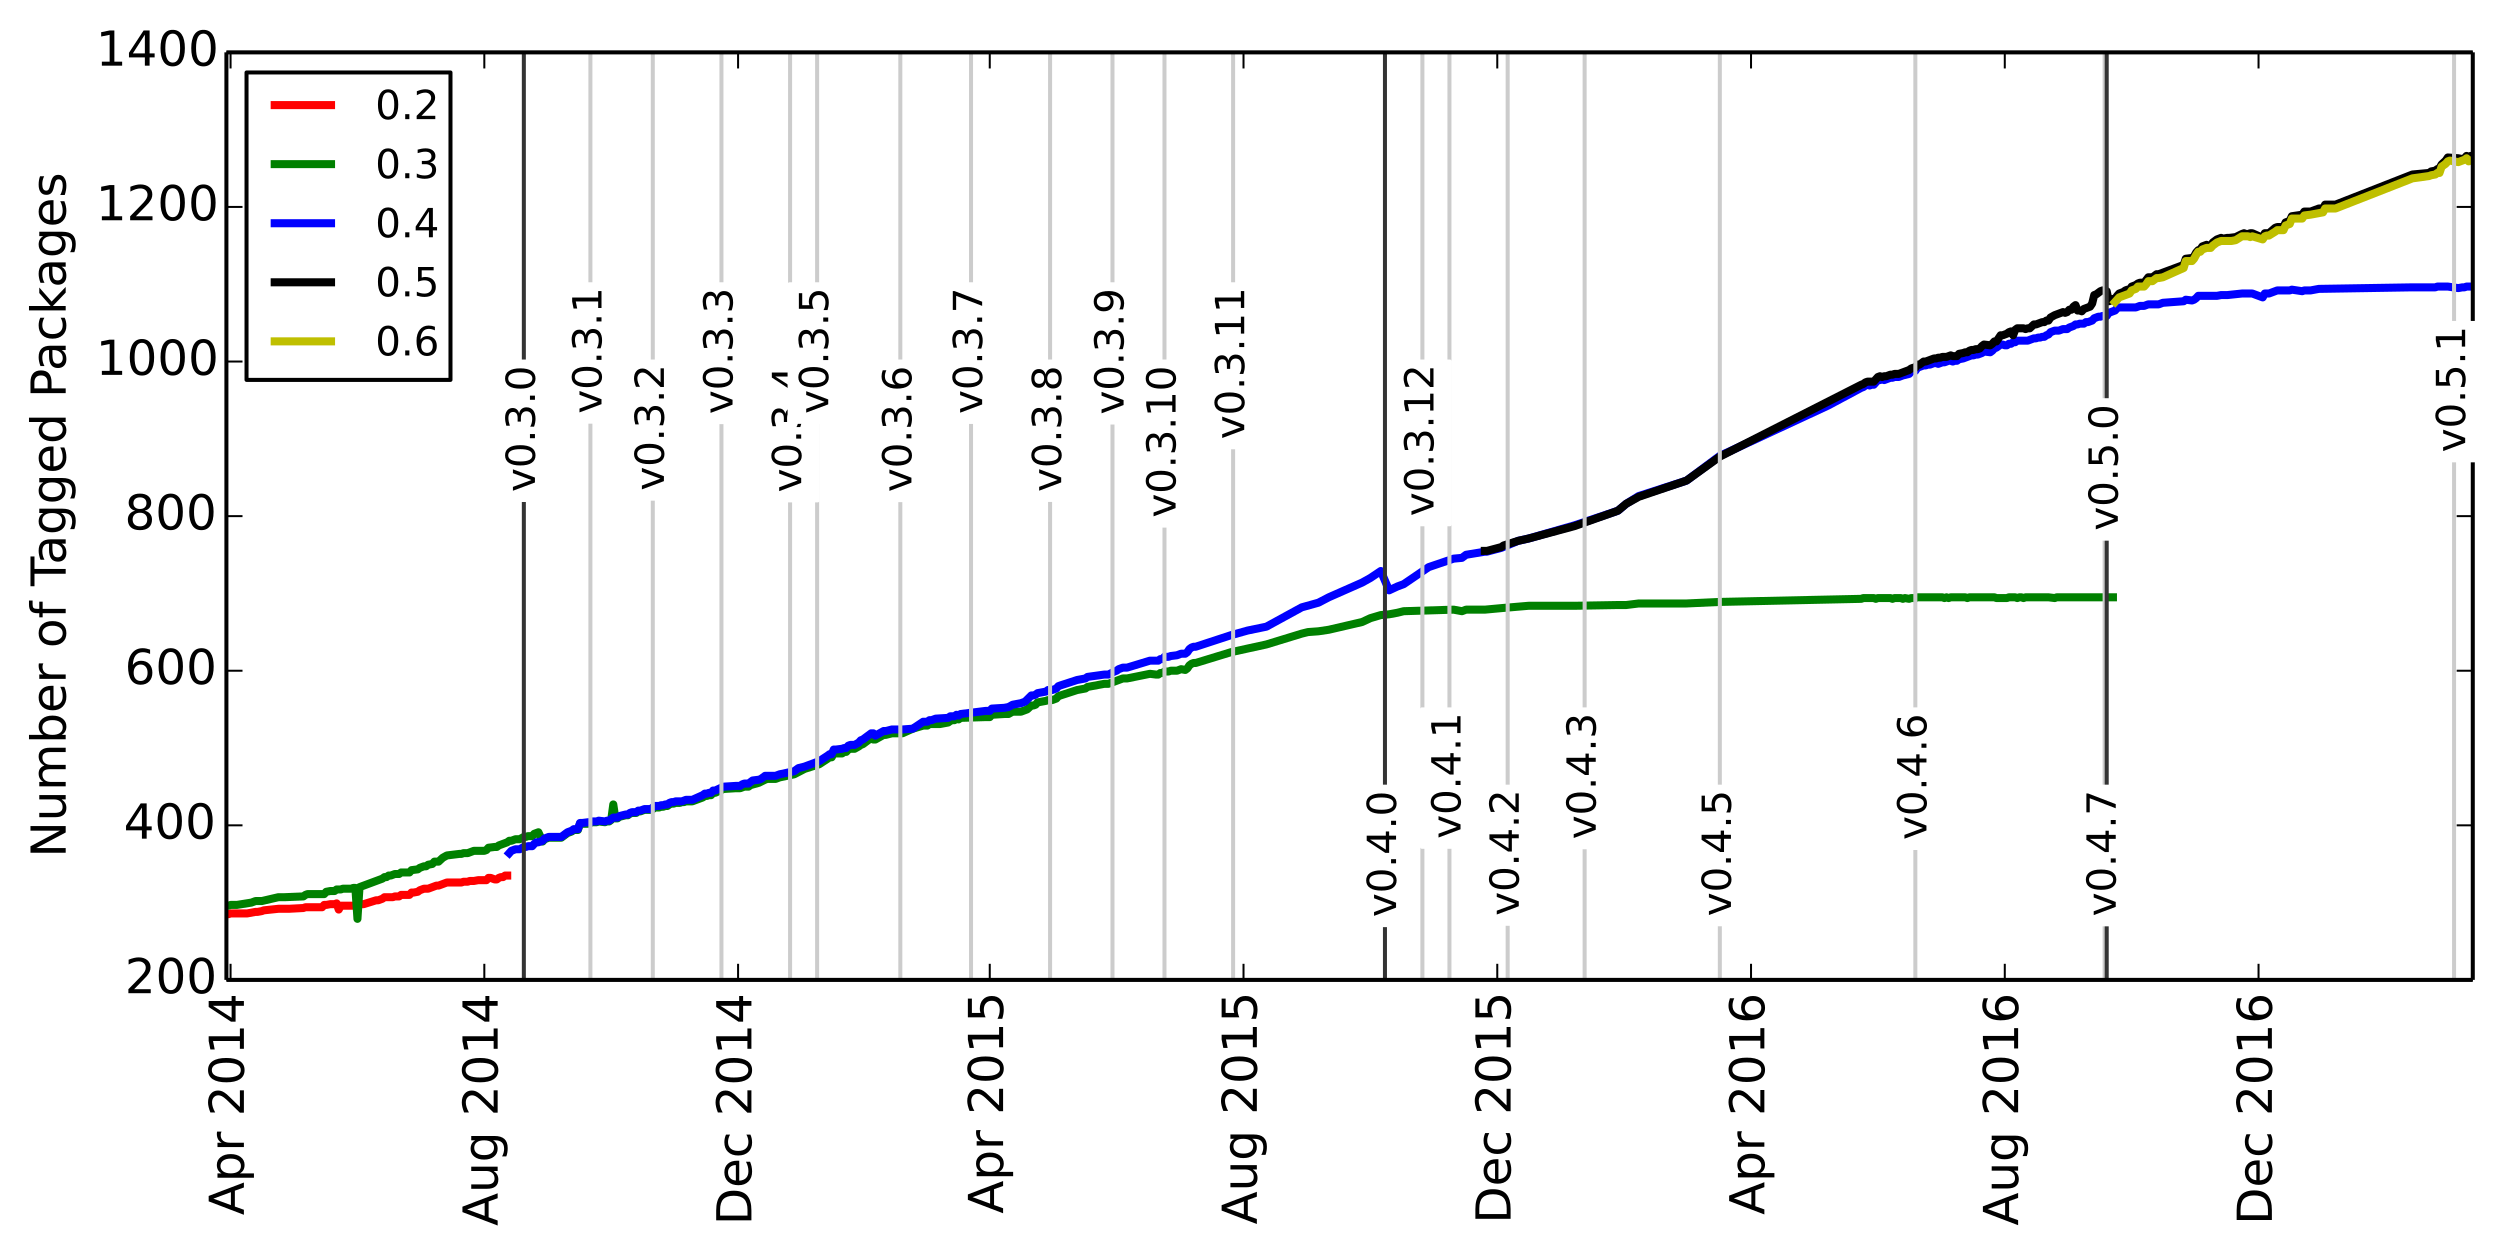 <?xml version="1.0" encoding="utf-8" standalone="no"?>
<!DOCTYPE svg PUBLIC "-//W3C//DTD SVG 1.1//EN"
  "http://www.w3.org/Graphics/SVG/1.1/DTD/svg11.dtd">
<!-- Created with matplotlib (http://matplotlib.org/) -->
<svg height="311pt" version="1.1" viewBox="0 0 621 311" width="621pt" xmlns="http://www.w3.org/2000/svg" xmlns:xlink="http://www.w3.org/1999/xlink">
 <defs>
  <style type="text/css">
*{stroke-linecap:butt;stroke-linejoin:round;}
  </style>
 </defs>
 <g id="figure_1">
  <g id="patch_1">
   <path d="
M0 311.719
L621.626 311.719
L621.626 0
L0 0
z
" style="fill:#ffffff;"/>
  </g>
  <g id="axes_1">
   <g id="patch_2">
    <path d="
M56.239 243.407
L614.239 243.407
L614.239 13.007
L56.239 13.007
z
" style="fill:#ffffff;"/>
   </g>
   <g id="line2d_1">
    <path clip-path="url(#p472e73a826)" d="
M125.989 217.487
L125.472 217.487
L124.955 217.871
L124.439 217.871
L123.922 218.063
L123.405 218.447
L122.889 218.447
L121.855 218.063
L121.339 218.063
L120.822 218.639
L120.305 218.639
L119.272 218.639
L118.755 218.639
L117.722 218.831
L117.205 218.831
L116.689 218.831
L116.172 219.023
L115.655 219.023
L115.139 219.023
L114.622 219.215
L114.105 219.215
L112.555 219.215
L112.039 219.215
L111.522 219.215
L111.005 219.215
L109.972 219.599
L108.939 219.983
L108.422 219.983
L107.905 220.175
L107.389 220.367
L106.355 220.751
L105.839 220.751
L105.322 220.751
L104.805 220.943
L104.289 221.135
L103.772 221.519
L102.739 221.711
L102.222 221.711
L101.705 222.287
L101.189 222.287
L100.672 222.287
L100.155 222.287
L99.639 222.287
L99.122 222.671
L98.089 222.671
L97.572 222.863
L97.055 222.863
L96.539 222.863
L96.022 222.863
L95.505 222.863
L94.989 223.247
L94.472 223.439
L93.955 223.631
L93.439 223.631
L90.339 224.591
L89.822 224.591
L89.305 224.783
L88.789 224.783
L88.272 224.975
L87.755 224.975
L87.239 224.975
L86.722 224.975
L86.205 224.975
L85.689 224.975
L85.172 224.975
L84.655 224.975
L84.139 225.935
L83.622 224.399
L83.105 224.591
L82.589 224.591
L82.072 224.591
L81.039 224.783
L80.522 224.783
L80.005 225.359
L79.489 225.359
L78.972 225.359
L78.455 225.359
L77.939 225.359
L77.422 225.359
L76.905 225.359
L76.389 225.359
L75.872 225.359
L75.355 225.551
L71.739 225.743
L70.705 225.743
L69.155 225.743
L65.539 226.127
L65.022 226.319
L63.989 226.511
L63.472 226.511
L62.439 226.703
L61.405 226.895
L60.889 226.895
L59.855 226.895
L59.339 226.895
L58.822 226.895
L58.305 226.895
L57.789 226.895
L57.272 226.895
L56.755 227.087
L56.239 227.087" style="fill:none;stroke:#ff0000;stroke-linecap:square;stroke-width:2;"/>
   </g>
   <g id="line2d_2">
    <path clip-path="url(#p472e73a826)" d="
M524.855 148.367
L510.905 148.367
L510.389 148.559
L508.839 148.367
L503.155 148.367
L502.639 148.559
L502.122 148.367
L501.605 148.367
L501.089 148.559
L500.572 148.367
L499.022 148.367
L498.505 148.559
L495.922 148.559
L495.405 148.367
L489.205 148.367
L488.689 148.559
L488.172 148.367
L484.555 148.367
L484.039 148.559
L483.522 148.367
L483.005 148.559
L482.489 148.367
L476.289 148.367
L475.772 148.559
L474.739 148.559
L474.222 148.751
L473.189 148.559
L472.672 148.751
L472.155 148.559
L470.605 148.559
L470.089 148.751
L469.572 148.559
L466.472 148.559
L465.955 148.751
L465.439 148.559
L462.855 148.559
L462.339 148.751
L427.205 149.519
L418.939 149.903
L407.055 149.903
L403.955 150.287
L401.889 150.287
L391.039 150.479
L379.672 150.479
L372.955 151.055
L368.822 151.439
L364.172 151.439
L363.139 151.823
L361.072 151.439
L348.672 151.823
L347.122 152.207
L345.055 152.591
L342.989 152.783
L340.405 153.551
L338.339 154.511
L330.072 156.431
L327.489 156.815
L324.905 157.007
L323.355 157.391
L314.572 160.079
L305.789 161.999
L297.005 164.687
L296.489 164.687
L295.972 164.879
L295.455 165.263
L294.939 166.031
L294.422 166.415
L293.389 166.223
L292.355 166.607
L290.805 166.607
L290.289 166.799
L289.255 166.799
L288.739 167.183
L288.222 167.183
L287.705 167.567
L287.189 167.567
L285.639 167.375
L279.955 168.527
L278.922 168.527
L275.305 169.871
L274.272 169.871
L270.139 170.639
L269.622 171.023
L267.555 171.407
L263.422 172.751
L262.905 172.943
L262.389 173.519
L261.355 173.903
L260.322 173.903
L259.805 174.095
L257.739 174.479
L257.222 175.055
L256.705 175.247
L256.189 175.247
L255.155 176.207
L253.605 176.783
L251.539 176.783
L250.505 177.359
L249.472 177.359
L246.372 177.551
L245.855 178.127
L244.822 178.127
L238.622 178.319
L238.105 178.703
L237.589 178.511
L237.072 178.895
L236.555 178.895
L236.039 179.087
L235.522 179.471
L233.455 179.855
L230.872 179.855
L230.355 180.239
L229.322 180.239
L226.739 181.007
L224.155 182.159
L221.572 182.159
L220.022 182.543
L219.505 182.543
L217.439 183.695
L216.922 183.695
L216.405 183.311
L214.339 184.847
L213.822 185.039
L213.305 185.423
L212.272 185.999
L211.239 185.999
L210.722 186.191
L210.205 186.767
L209.689 186.767
L209.172 187.151
L207.105 187.151
L206.589 188.111
L206.072 188.111
L205.555 188.495
L203.489 189.839
L199.872 190.991
L197.289 192.335
L193.672 193.103
L192.639 193.487
L190.572 193.487
L190.055 193.679
L188.505 194.447
L186.439 195.023
L185.922 195.407
L184.889 195.407
L183.855 195.791
L182.822 195.791
L179.722 195.983
L177.655 196.943
L177.139 196.943
L176.622 197.519
L176.105 197.519
L175.589 197.711
L175.072 197.711
L174.555 198.095
L171.972 199.055
L170.422 199.055
L169.905 199.247
L169.389 199.247
L168.872 199.439
L167.839 199.439
L167.322 199.631
L166.805 199.631
L166.289 199.823
L165.772 200.207
L165.255 200.207
L164.739 200.399
L164.222 200.399
L163.705 200.591
L162.672 200.591
L162.155 200.975
L161.639 201.167
L160.089 201.167
L159.055 201.551
L158.539 201.551
L158.022 201.935
L156.989 201.935
L156.472 202.127
L155.955 202.511
L155.439 202.511
L153.889 202.895
L153.372 203.279
L152.855 203.279
L152.339 199.823
L151.822 203.663
L151.305 204.047
L150.789 204.047
L150.272 204.239
L148.722 204.047
L148.205 204.239
L147.172 204.239
L146.139 204.623
L144.072 204.623
L143.555 206.159
L142.522 206.159
L142.005 206.543
L140.972 206.927
L139.422 208.079
L136.322 208.079
L135.289 208.463
L134.772 209.039
L133.739 206.735
L132.705 207.119
L132.189 207.695
L131.155 207.695
L130.639 207.887
L130.122 207.887
L129.089 208.463
L128.055 208.463
L127.022 208.847
L126.505 208.847
L125.989 209.231
L123.922 209.999
L123.405 210.383
L122.889 210.383
L121.339 210.575
L120.822 211.151
L120.305 211.343
L117.722 211.343
L116.172 211.919
L115.139 211.919
L114.622 212.111
L114.105 212.111
L111.005 212.495
L109.972 213.071
L108.939 214.031
L107.905 214.031
L107.389 214.607
L106.355 214.799
L105.839 215.183
L105.322 215.183
L104.289 215.567
L103.772 215.951
L102.222 216.143
L101.705 216.719
L99.639 216.719
L99.122 217.103
L98.089 217.103
L97.055 217.487
L96.539 217.487
L96.022 217.871
L95.505 217.871
L94.989 218.255
L89.305 220.367
L88.789 228.239
L88.272 220.559
L87.755 220.559
L87.239 220.751
L85.172 220.751
L84.655 220.943
L83.622 220.943
L83.105 221.327
L82.072 221.327
L81.039 221.519
L80.522 222.095
L76.389 222.095
L75.872 222.287
L75.355 222.671
L70.705 222.863
L69.155 222.863
L65.022 223.823
L63.472 223.823
L62.439 224.207
L58.822 224.783
L57.272 224.783
L56.755 224.975
L56.239 224.975
L56.239 224.975" style="fill:none;stroke:#008000;stroke-linecap:square;stroke-width:2;"/>
   </g>
   <g id="line2d_3">
    <path clip-path="url(#p472e73a826)" d="
M614.239 71.183
L612.689 71.183
L612.172 71.375
L611.655 71.375
L610.622 71.567
L608.039 71.183
L605.455 71.183
L604.939 71.375
L599.255 71.375
L576.005 71.759
L573.939 72.143
L572.389 72.143
L571.872 72.335
L569.289 71.951
L568.772 72.143
L565.672 72.143
L563.605 72.911
L562.572 72.911
L562.055 73.871
L559.472 72.911
L556.889 72.911
L553.272 73.295
L551.722 73.295
L550.689 73.487
L546.039 73.487
L545.522 74.063
L545.005 74.447
L544.489 74.639
L542.939 74.447
L542.422 74.831
L537.255 75.215
L536.222 75.599
L533.639 75.599
L532.605 75.983
L531.572 75.983
L530.539 76.367
L526.405 76.367
L525.889 76.559
L525.372 77.135
L523.822 77.711
L523.305 78.479
L522.272 78.479
L521.755 78.671
L521.239 78.671
L520.205 79.055
L519.689 79.631
L518.655 80.015
L518.139 80.015
L517.622 80.399
L516.589 80.399
L516.072 80.591
L515.555 80.591
L515.039 80.975
L514.005 81.359
L513.489 81.743
L512.455 81.743
L511.422 82.127
L510.389 82.127
L509.355 82.511
L508.839 83.087
L508.322 83.279
L507.805 83.663
L507.289 83.663
L506.772 83.855
L506.255 83.855
L505.739 84.047
L505.222 84.047
L503.672 84.623
L501.089 84.623
L500.572 85.007
L500.055 85.007
L499.539 85.391
L499.022 85.391
L498.505 85.775
L497.989 85.775
L497.472 85.583
L496.955 85.583
L495.922 86.351
L495.405 86.543
L494.889 87.119
L494.372 87.503
L492.822 87.311
L492.305 87.695
L491.272 88.079
L490.755 88.079
L490.239 88.271
L489.722 88.271
L487.655 89.039
L486.622 89.231
L486.105 89.615
L485.589 89.615
L485.072 89.807
L484.555 89.615
L484.039 89.615
L483.005 89.999
L482.489 89.999
L481.455 90.383
L480.939 90.191
L480.422 90.191
L479.389 90.575
L478.872 90.575
L478.355 90.767
L477.839 90.767
L476.289 91.343
L475.772 92.111
L475.255 92.111
L474.739 92.303
L474.222 92.879
L472.672 93.263
L471.639 93.647
L470.605 93.647
L470.089 93.839
L469.572 93.839
L468.022 94.415
L467.505 94.223
L466.989 94.415
L466.472 94.415
L465.439 95.567
L464.922 95.567
L464.405 95.759
L463.889 95.567
L463.372 95.759
L462.855 96.143
L462.339 96.335
L454.072 100.751
L427.205 113.231
L418.939 119.375
L407.055 123.215
L403.955 125.135
L401.889 126.863
L391.039 130.511
L379.672 133.775
L377.089 134.351
L372.955 136.079
L369.339 137.039
L368.822 137.039
L364.172 137.807
L363.139 138.575
L361.072 138.767
L354.872 140.879
L348.672 145.103
L347.122 145.679
L345.055 146.639
L342.989 141.839
L340.405 143.567
L338.339 144.719
L330.072 148.367
L327.489 149.711
L323.355 150.863
L314.572 155.663
L309.922 156.623
L305.789 157.775
L297.005 160.655
L296.489 160.655
L295.972 160.847
L295.455 161.231
L294.939 161.999
L294.422 162.383
L293.389 162.383
L292.355 162.767
L290.805 162.959
L290.289 163.151
L289.255 163.151
L288.739 163.727
L288.222 163.727
L287.705 164.111
L285.639 164.111
L279.955 165.839
L278.922 165.839
L277.889 166.223
L277.372 166.607
L276.855 166.799
L275.305 167.567
L274.272 167.567
L270.139 168.143
L269.622 168.527
L267.555 168.911
L263.422 170.255
L262.905 170.447
L262.389 171.023
L261.355 171.407
L260.322 171.407
L259.805 171.791
L257.739 172.175
L257.222 172.559
L256.705 172.751
L256.189 172.751
L254.639 174.287
L253.605 174.671
L251.539 175.055
L250.505 175.631
L249.472 175.823
L246.372 176.015
L245.855 176.591
L244.822 176.591
L238.622 177.359
L238.105 177.743
L237.589 177.551
L237.072 177.935
L236.039 177.935
L235.522 178.319
L232.422 178.511
L231.389 178.895
L230.872 178.895
L230.355 179.279
L229.322 179.279
L226.739 181.007
L224.155 181.199
L221.572 181.199
L220.022 181.583
L219.505 181.583
L217.439 182.735
L216.922 182.159
L216.405 182.159
L214.339 183.695
L213.822 183.887
L213.305 184.463
L212.272 185.039
L211.239 185.039
L210.722 185.231
L210.205 185.807
L209.689 185.807
L209.172 185.999
L207.622 186.191
L207.105 186.191
L206.589 187.343
L206.072 187.343
L205.555 187.727
L203.489 189.071
L199.872 190.415
L198.322 190.799
L197.289 191.567
L193.672 192.335
L192.639 192.719
L190.055 192.719
L189.022 193.487
L188.505 193.679
L186.955 193.871
L185.922 194.639
L184.889 194.639
L184.372 194.831
L183.855 195.215
L182.822 195.215
L179.722 195.407
L177.655 196.367
L177.139 196.367
L176.622 196.943
L176.105 196.943
L175.589 197.135
L175.072 197.135
L174.555 197.519
L171.972 198.671
L170.422 198.671
L169.389 199.055
L167.839 199.055
L167.322 199.247
L166.805 199.247
L166.289 199.439
L165.772 199.823
L165.255 199.823
L164.739 200.015
L164.222 200.015
L163.705 200.207
L162.672 200.207
L161.639 200.975
L160.089 200.975
L159.055 201.359
L158.539 201.359
L158.022 201.743
L156.989 201.743
L156.472 201.935
L155.955 202.319
L155.439 202.319
L153.889 202.703
L153.372 203.087
L152.339 203.087
L151.305 203.855
L150.789 203.855
L150.272 204.047
L148.722 203.855
L148.205 204.047
L147.172 204.047
L146.655 204.239
L146.139 204.239
L144.589 204.431
L144.072 204.431
L143.555 205.967
L142.522 205.967
L142.005 206.351
L140.972 206.735
L139.422 207.887
L136.322 207.887
L135.289 208.271
L134.772 208.847
L133.739 209.231
L133.222 209.231
L132.705 209.615
L132.189 210.191
L131.155 210.191
L130.639 210.383
L130.122 210.383
L129.089 210.959
L128.055 210.959
L127.022 211.343
L126.505 211.919
L126.505 211.919" style="fill:none;stroke:#0000ff;stroke-linecap:square;stroke-width:2;"/>
   </g>
   <g id="line2d_4">
    <path clip-path="url(#p472e73a826)" d="
M614.239 38.927
L613.722 38.735
L613.205 38.927
L612.689 38.735
L612.172 39.311
L611.655 39.503
L610.622 39.311
L608.039 39.119
L607.522 39.887
L606.489 40.847
L605.972 41.807
L605.455 41.999
L604.939 42.383
L603.905 42.575
L603.389 42.959
L599.255 43.343
L580.139 50.831
L577.555 50.831
L577.039 51.791
L576.005 51.791
L573.939 52.559
L572.389 52.559
L571.872 53.327
L569.289 53.711
L568.772 54.863
L567.739 55.247
L567.222 56.399
L565.672 56.399
L565.155 56.591
L563.605 57.935
L562.572 57.935
L562.055 59.087
L559.472 57.935
L558.955 57.935
L558.439 58.127
L557.922 58.127
L557.405 57.935
L556.889 58.127
L555.339 58.895
L553.789 59.087
L553.272 59.087
L552.239 59.279
L551.722 59.087
L550.689 59.471
L549.655 60.239
L549.139 61.199
L548.105 60.815
L547.072 61.199
L546.555 61.967
L546.039 62.159
L545.522 62.735
L545.005 63.695
L544.489 64.079
L542.939 64.271
L542.422 65.807
L536.222 68.111
L535.705 68.111
L534.672 68.879
L533.639 68.879
L532.605 70.223
L531.572 70.223
L531.055 70.415
L530.539 70.799
L529.505 71.183
L528.989 71.951
L528.472 71.951
L527.955 72.143
L527.439 72.527
L526.405 72.911
L525.889 73.487
L525.372 74.255
L524.855 74.255
L524.339 74.639
L523.822 74.831
L523.305 72.335
L522.272 72.143
L521.755 72.335
L520.722 73.103
L520.205 73.295
L519.689 75.407
L519.172 76.175
L517.622 76.751
L517.105 77.327
L516.589 77.135
L516.072 77.135
L515.555 75.791
L515.039 76.175
L514.522 76.943
L514.005 76.943
L513.489 77.519
L512.972 77.711
L512.455 77.519
L510.389 78.287
L509.355 78.863
L508.839 79.631
L508.322 79.631
L507.805 80.015
L507.289 80.015
L505.739 80.591
L505.222 80.591
L504.189 81.551
L503.672 81.551
L503.155 81.743
L502.639 81.551
L501.089 81.551
L500.572 81.935
L500.055 83.279
L499.539 82.319
L499.022 82.511
L498.505 82.895
L497.472 83.279
L496.955 83.279
L495.922 84.815
L495.405 84.815
L494.889 85.391
L494.372 85.775
L492.822 85.583
L492.305 85.967
L491.789 86.543
L491.272 86.735
L490.755 86.735
L490.239 86.927
L489.722 86.927
L489.205 87.119
L488.689 87.503
L488.172 87.503
L487.655 87.695
L486.622 87.887
L486.105 88.463
L485.072 88.463
L484.555 88.271
L483.522 88.655
L482.489 88.655
L481.972 88.847
L481.455 88.847
L480.939 89.039
L480.422 89.039
L478.355 89.807
L477.839 89.807
L476.805 90.575
L476.289 90.575
L475.772 91.343
L475.255 91.343
L474.739 91.535
L474.222 91.919
L471.639 92.879
L470.605 92.879
L470.089 93.071
L469.572 93.071
L468.539 93.455
L468.022 93.455
L467.505 93.647
L466.989 93.455
L466.472 93.647
L465.439 94.799
L463.889 94.799
L463.372 94.991
L462.855 95.375
L462.339 95.567
L427.205 113.423
L418.939 119.375
L407.055 123.407
L403.955 125.135
L401.889 126.863
L391.039 130.703
L379.672 133.775
L377.089 134.351
L373.472 135.503
L372.955 135.887
L369.339 136.847
L368.822 136.847
L368.822 136.847" style="fill:none;stroke:#000000;stroke-linecap:square;stroke-width:2;"/>
   </g>
   <g id="line2d_5">
    <path clip-path="url(#p472e73a826)" d="
M614.239 39.695
L613.722 39.887
L613.205 40.079
L612.689 39.311
L612.172 39.695
L611.655 39.887
L610.622 40.271
L608.555 39.887
L608.039 40.079
L607.522 40.655
L606.489 41.423
L605.972 42.959
L605.455 42.959
L604.939 43.343
L603.905 43.535
L603.389 43.727
L599.255 44.303
L580.139 51.791
L579.622 51.791
L579.105 51.791
L578.589 51.791
L578.072 51.791
L577.555 51.791
L577.039 52.751
L576.005 52.943
L573.939 53.327
L572.389 53.519
L571.872 54.287
L569.289 54.287
L568.772 55.631
L568.255 55.823
L567.739 56.015
L567.222 57.167
L566.705 57.167
L565.672 57.167
L565.155 57.551
L563.605 58.511
L563.089 58.511
L562.572 58.703
L562.055 59.471
L559.472 58.703
L558.955 58.895
L558.439 58.703
L557.922 58.703
L557.405 58.703
L556.889 58.703
L555.339 59.663
L554.305 59.855
L553.789 59.855
L553.272 59.855
L552.239 59.855
L551.722 59.855
L550.689 60.239
L549.655 61.007
L549.139 61.583
L548.105 61.583
L547.072 61.967
L546.555 62.543
L546.039 62.543
L545.522 63.311
L545.005 64.271
L544.489 64.847
L543.455 64.847
L542.939 64.847
L542.422 66.575
L537.255 68.879
L536.222 69.071
L535.705 69.071
L535.189 69.455
L534.672 69.839
L534.155 69.839
L533.639 69.839
L533.122 70.607
L532.605 71.183
L531.572 71.183
L531.055 71.183
L530.539 71.759
L530.022 71.951
L529.505 72.143
L528.989 72.911
L528.472 73.103
L527.955 73.295
L527.439 73.487
L526.922 73.679
L526.405 73.871
L525.889 74.447
L525.372 75.023" style="fill:none;stroke:#bfbf00;stroke-linecap:square;stroke-width:2;"/>
   </g>
   <g id="line2d_6">
    <path clip-path="url(#p472e73a826)" d="
M130.122 243.407
L130.122 13.007" style="fill:none;stroke:#333333;stroke-linecap:square;"/>
   </g>
   <g id="line2d_7">
    <path clip-path="url(#p472e73a826)" d="
M146.655 243.407
L146.655 13.007" style="fill:none;stroke:#cccccc;stroke-linecap:square;"/>
   </g>
   <g id="line2d_8">
    <path clip-path="url(#p472e73a826)" d="
M162.155 243.407
L162.155 13.007" style="fill:none;stroke:#cccccc;stroke-linecap:square;"/>
   </g>
   <g id="line2d_9">
    <path clip-path="url(#p472e73a826)" d="
M179.205 243.407
L179.205 13.007" style="fill:none;stroke:#cccccc;stroke-linecap:square;"/>
   </g>
   <g id="line2d_10">
    <path clip-path="url(#p472e73a826)" d="
M196.255 243.407
L196.255 13.007" style="fill:none;stroke:#cccccc;stroke-linecap:square;"/>
   </g>
   <g id="line2d_11">
    <path clip-path="url(#p472e73a826)" d="
M202.972 243.407
L202.972 13.007" style="fill:none;stroke:#cccccc;stroke-linecap:square;"/>
   </g>
   <g id="line2d_12">
    <path clip-path="url(#p472e73a826)" d="
M223.639 243.407
L223.639 13.007" style="fill:none;stroke:#cccccc;stroke-linecap:square;"/>
   </g>
   <g id="line2d_13">
    <path clip-path="url(#p472e73a826)" d="
M241.205 243.407
L241.205 13.007" style="fill:none;stroke:#cccccc;stroke-linecap:square;"/>
   </g>
   <g id="line2d_14">
    <path clip-path="url(#p472e73a826)" d="
M260.839 243.407
L260.839 13.007" style="fill:none;stroke:#cccccc;stroke-linecap:square;"/>
   </g>
   <g id="line2d_15">
    <path clip-path="url(#p472e73a826)" d="
M276.339 243.407
L276.339 13.007" style="fill:none;stroke:#cccccc;stroke-linecap:square;"/>
   </g>
   <g id="line2d_16">
    <path clip-path="url(#p472e73a826)" d="
M289.255 243.407
L289.255 13.007" style="fill:none;stroke:#cccccc;stroke-linecap:square;"/>
   </g>
   <g id="line2d_17">
    <path clip-path="url(#p472e73a826)" d="
M306.305 243.407
L306.305 13.007" style="fill:none;stroke:#cccccc;stroke-linecap:square;"/>
   </g>
   <g id="line2d_18">
    <path clip-path="url(#p472e73a826)" d="
M353.322 243.407
L353.322 13.007" style="fill:none;stroke:#cccccc;stroke-linecap:square;"/>
   </g>
   <g id="line2d_19">
    <path clip-path="url(#p472e73a826)" d="
M344.022 243.407
L344.022 13.007" style="fill:none;stroke:#333333;stroke-linecap:square;"/>
   </g>
   <g id="line2d_20">
    <path clip-path="url(#p472e73a826)" d="
M360.039 243.407
L360.039 13.007" style="fill:none;stroke:#cccccc;stroke-linecap:square;"/>
   </g>
   <g id="line2d_21">
    <path clip-path="url(#p472e73a826)" d="
M374.505 243.407
L374.505 13.007" style="fill:none;stroke:#cccccc;stroke-linecap:square;"/>
   </g>
   <g id="line2d_22">
    <path clip-path="url(#p472e73a826)" d="
M393.622 243.407
L393.622 13.007" style="fill:none;stroke:#cccccc;stroke-linecap:square;"/>
   </g>
   <g id="line2d_23">
    <path clip-path="url(#p472e73a826)" d="
M427.205 243.407
L427.205 13.007" style="fill:none;stroke:#cccccc;stroke-linecap:square;"/>
   </g>
   <g id="line2d_24">
    <path clip-path="url(#p472e73a826)" d="
M475.772 243.407
L475.772 13.007" style="fill:none;stroke:#cccccc;stroke-linecap:square;"/>
   </g>
   <g id="line2d_25">
    <path clip-path="url(#p472e73a826)" d="
M522.789 243.407
L522.789 13.007" style="fill:none;stroke:#cccccc;stroke-linecap:square;"/>
   </g>
   <g id="line2d_26">
    <path clip-path="url(#p472e73a826)" d="
M523.305 243.407
L523.305 13.007" style="fill:none;stroke:#333333;stroke-linecap:square;"/>
   </g>
   <g id="line2d_27">
    <path clip-path="url(#p472e73a826)" d="
M609.589 243.407
L609.589 13.007" style="fill:none;stroke:#cccccc;stroke-linecap:square;"/>
   </g>
   <g id="matplotlib.axis_1">
    <g id="xtick_1">
     <g id="line2d_28">
      <defs>
       <path d="
M0 0
L0 -4" id="m93b0483c22" style="stroke:#000000;stroke-width:0.5;"/>
      </defs>
      <g>
       <use style="stroke:#000000;stroke-width:0.5;" x="57.272" xlink:href="#m93b0483c22" y="243.407"/>
      </g>
     </g>
     <g id="line2d_29">
      <defs>
       <path d="
M0 0
L0 4" id="m741efc42ff" style="stroke:#000000;stroke-width:0.5;"/>
      </defs>
      <g>
       <use style="stroke:#000000;stroke-width:0.5;" x="57.272" xlink:href="#m741efc42ff" y="13.007"/>
      </g>
     </g>
     <g id="text_1">
      <!-- Apr 2014 -->
      <defs>
       <path d="
M12.406 8.297
L28.516 8.297
L28.516 63.922
L10.984 60.406
L10.984 69.391
L28.422 72.906
L38.281 72.906
L38.281 8.297
L54.391 8.297
L54.391 0
L12.406 0
z
" id="DejaVuSans-31"/>
       <path d="
M31.781 66.406
Q24.172 66.406 20.328 58.906
Q16.5 51.422 16.5 36.375
Q16.5 21.391 20.328 13.891
Q24.172 6.391 31.781 6.391
Q39.453 6.391 43.281 13.891
Q47.125 21.391 47.125 36.375
Q47.125 51.422 43.281 58.906
Q39.453 66.406 31.781 66.406
M31.781 74.219
Q44.047 74.219 50.516 64.516
Q56.984 54.828 56.984 36.375
Q56.984 17.969 50.516 8.266
Q44.047 -1.422 31.781 -1.422
Q19.531 -1.422 13.062 8.266
Q6.594 17.969 6.594 36.375
Q6.594 54.828 13.062 64.516
Q19.531 74.219 31.781 74.219" id="DejaVuSans-30"/>
       <path id="DejaVuSans-20"/>
       <path d="
M19.188 8.297
L53.609 8.297
L53.609 0
L7.328 0
L7.328 8.297
Q12.938 14.109 22.625 23.891
Q32.328 33.688 34.812 36.531
Q39.547 41.844 41.422 45.531
Q43.312 49.219 43.312 52.781
Q43.312 58.594 39.234 62.25
Q35.156 65.922 28.609 65.922
Q23.969 65.922 18.812 64.312
Q13.672 62.703 7.812 59.422
L7.812 69.391
Q13.766 71.781 18.938 73
Q24.125 74.219 28.422 74.219
Q39.75 74.219 46.484 68.547
Q53.219 62.891 53.219 53.422
Q53.219 48.922 51.531 44.891
Q49.859 40.875 45.406 35.406
Q44.188 33.984 37.641 27.219
Q31.109 20.453 19.188 8.297" id="DejaVuSans-32"/>
       <path d="
M34.188 63.188
L20.797 26.906
L47.609 26.906
z

M28.609 72.906
L39.797 72.906
L67.578 0
L57.328 0
L50.688 18.703
L17.828 18.703
L11.188 0
L0.781 0
z
" id="DejaVuSans-41"/>
       <path d="
M37.797 64.312
L12.891 25.391
L37.797 25.391
z

M35.203 72.906
L47.609 72.906
L47.609 25.391
L58.016 25.391
L58.016 17.188
L47.609 17.188
L47.609 0
L37.797 0
L37.797 17.188
L4.891 17.188
L4.891 26.703
z
" id="DejaVuSans-34"/>
       <path d="
M18.109 8.203
L18.109 -20.797
L9.078 -20.797
L9.078 54.688
L18.109 54.688
L18.109 46.391
Q20.953 51.266 25.266 53.625
Q29.594 56 35.594 56
Q45.562 56 51.781 48.094
Q58.016 40.188 58.016 27.297
Q58.016 14.406 51.781 6.484
Q45.562 -1.422 35.594 -1.422
Q29.594 -1.422 25.266 0.953
Q20.953 3.328 18.109 8.203
M48.688 27.297
Q48.688 37.203 44.609 42.844
Q40.531 48.484 33.406 48.484
Q26.266 48.484 22.188 42.844
Q18.109 37.203 18.109 27.297
Q18.109 17.391 22.188 11.75
Q26.266 6.109 33.406 6.109
Q40.531 6.109 44.609 11.75
Q48.688 17.391 48.688 27.297" id="DejaVuSans-70"/>
       <path d="
M41.109 46.297
Q39.594 47.172 37.812 47.578
Q36.031 48 33.891 48
Q26.266 48 22.188 43.047
Q18.109 38.094 18.109 28.812
L18.109 0
L9.078 0
L9.078 54.688
L18.109 54.688
L18.109 46.188
Q20.953 51.172 25.484 53.578
Q30.031 56 36.531 56
Q37.453 56 38.578 55.875
Q39.703 55.766 41.062 55.516
z
" id="DejaVuSans-72"/>
      </defs>
      <g transform="translate(60.583 301.848)rotate(-90.0)scale(0.12 -0.12)">
       <use xlink:href="#DejaVuSans-41"/>
       <use x="68.408" xlink:href="#DejaVuSans-70"/>
       <use x="131.885" xlink:href="#DejaVuSans-72"/>
       <use x="172.998" xlink:href="#DejaVuSans-20"/>
       <use x="204.785" xlink:href="#DejaVuSans-32"/>
       <use x="268.408" xlink:href="#DejaVuSans-30"/>
       <use x="332.031" xlink:href="#DejaVuSans-31"/>
       <use x="395.654" xlink:href="#DejaVuSans-34"/>
      </g>
     </g>
    </g>
    <g id="xtick_2">
     <g id="line2d_30">
      <g>
       <use style="stroke:#000000;stroke-width:0.5;" x="120.305" xlink:href="#m93b0483c22" y="243.407"/>
      </g>
     </g>
     <g id="line2d_31">
      <g>
       <use style="stroke:#000000;stroke-width:0.5;" x="120.305" xlink:href="#m741efc42ff" y="13.007"/>
      </g>
     </g>
     <g id="text_2">
      <!-- Aug 2014 -->
      <defs>
       <path d="
M8.5 21.578
L8.5 54.688
L17.484 54.688
L17.484 21.922
Q17.484 14.156 20.5 10.266
Q23.531 6.391 29.594 6.391
Q36.859 6.391 41.078 11.031
Q45.312 15.672 45.312 23.688
L45.312 54.688
L54.297 54.688
L54.297 0
L45.312 0
L45.312 8.406
Q42.047 3.422 37.719 1
Q33.406 -1.422 27.688 -1.422
Q18.266 -1.422 13.375 4.438
Q8.5 10.297 8.5 21.578
M31.109 56
z
" id="DejaVuSans-75"/>
       <path d="
M45.406 27.984
Q45.406 37.75 41.375 43.109
Q37.359 48.484 30.078 48.484
Q22.859 48.484 18.828 43.109
Q14.797 37.75 14.797 27.984
Q14.797 18.266 18.828 12.891
Q22.859 7.516 30.078 7.516
Q37.359 7.516 41.375 12.891
Q45.406 18.266 45.406 27.984
M54.391 6.781
Q54.391 -7.172 48.188 -13.984
Q42 -20.797 29.203 -20.797
Q24.469 -20.797 20.266 -20.094
Q16.062 -19.391 12.109 -17.922
L12.109 -9.188
Q16.062 -11.328 19.922 -12.344
Q23.781 -13.375 27.781 -13.375
Q36.625 -13.375 41.016 -8.766
Q45.406 -4.156 45.406 5.172
L45.406 9.625
Q42.625 4.781 38.281 2.391
Q33.938 0 27.875 0
Q17.828 0 11.672 7.656
Q5.516 15.328 5.516 27.984
Q5.516 40.672 11.672 48.328
Q17.828 56 27.875 56
Q33.938 56 38.281 53.609
Q42.625 51.219 45.406 46.391
L45.406 54.688
L54.391 54.688
z
" id="DejaVuSans-67"/>
      </defs>
      <g transform="translate(123.617 304.519)rotate(-90.0)scale(0.12 -0.12)">
       <use xlink:href="#DejaVuSans-41"/>
       <use x="68.408" xlink:href="#DejaVuSans-75"/>
       <use x="131.787" xlink:href="#DejaVuSans-67"/>
       <use x="195.264" xlink:href="#DejaVuSans-20"/>
       <use x="227.051" xlink:href="#DejaVuSans-32"/>
       <use x="290.674" xlink:href="#DejaVuSans-30"/>
       <use x="354.297" xlink:href="#DejaVuSans-31"/>
       <use x="417.92" xlink:href="#DejaVuSans-34"/>
      </g>
     </g>
    </g>
    <g id="xtick_3">
     <g id="line2d_32">
      <g>
       <use style="stroke:#000000;stroke-width:0.5;" x="183.339" xlink:href="#m93b0483c22" y="243.407"/>
      </g>
     </g>
     <g id="line2d_33">
      <g>
       <use style="stroke:#000000;stroke-width:0.5;" x="183.339" xlink:href="#m741efc42ff" y="13.007"/>
      </g>
     </g>
     <g id="text_3">
      <!-- Dec 2014 -->
      <defs>
       <path d="
M19.672 64.797
L19.672 8.109
L31.594 8.109
Q46.688 8.109 53.688 14.938
Q60.688 21.781 60.688 36.531
Q60.688 51.172 53.688 57.984
Q46.688 64.797 31.594 64.797
z

M9.812 72.906
L30.078 72.906
Q51.266 72.906 61.172 64.094
Q71.094 55.281 71.094 36.531
Q71.094 17.672 61.125 8.828
Q51.172 0 30.078 0
L9.812 0
z
" id="DejaVuSans-44"/>
       <path d="
M56.203 29.594
L56.203 25.203
L14.891 25.203
Q15.484 15.922 20.484 11.062
Q25.484 6.203 34.422 6.203
Q39.594 6.203 44.453 7.469
Q49.312 8.734 54.109 11.281
L54.109 2.781
Q49.266 0.734 44.188 -0.344
Q39.109 -1.422 33.891 -1.422
Q20.797 -1.422 13.156 6.188
Q5.516 13.812 5.516 26.812
Q5.516 40.234 12.766 48.109
Q20.016 56 32.328 56
Q43.359 56 49.781 48.891
Q56.203 41.797 56.203 29.594
M47.219 32.234
Q47.125 39.594 43.094 43.984
Q39.062 48.391 32.422 48.391
Q24.906 48.391 20.391 44.141
Q15.875 39.891 15.188 32.172
z
" id="DejaVuSans-65"/>
       <path d="
M48.781 52.594
L48.781 44.188
Q44.969 46.297 41.141 47.344
Q37.312 48.391 33.406 48.391
Q24.656 48.391 19.812 42.844
Q14.984 37.312 14.984 27.297
Q14.984 17.281 19.812 11.734
Q24.656 6.203 33.406 6.203
Q37.312 6.203 41.141 7.25
Q44.969 8.297 48.781 10.406
L48.781 2.094
Q45.016 0.344 40.984 -0.531
Q36.969 -1.422 32.422 -1.422
Q20.062 -1.422 12.781 6.344
Q5.516 14.109 5.516 27.297
Q5.516 40.672 12.859 48.328
Q20.219 56 33.016 56
Q37.156 56 41.109 55.141
Q45.062 54.297 48.781 52.594" id="DejaVuSans-63"/>
      </defs>
      <g transform="translate(186.65 304.309)rotate(-90.0)scale(0.12 -0.12)">
       <use xlink:href="#DejaVuSans-44"/>
       <use x="77.002" xlink:href="#DejaVuSans-65"/>
       <use x="138.525" xlink:href="#DejaVuSans-63"/>
       <use x="193.506" xlink:href="#DejaVuSans-20"/>
       <use x="225.293" xlink:href="#DejaVuSans-32"/>
       <use x="288.916" xlink:href="#DejaVuSans-30"/>
       <use x="352.539" xlink:href="#DejaVuSans-31"/>
       <use x="416.162" xlink:href="#DejaVuSans-34"/>
      </g>
     </g>
    </g>
    <g id="xtick_4">
     <g id="line2d_34">
      <g>
       <use style="stroke:#000000;stroke-width:0.5;" x="245.855" xlink:href="#m93b0483c22" y="243.407"/>
      </g>
     </g>
     <g id="line2d_35">
      <g>
       <use style="stroke:#000000;stroke-width:0.5;" x="245.855" xlink:href="#m741efc42ff" y="13.007"/>
      </g>
     </g>
     <g id="text_4">
      <!-- Apr 2015 -->
      <defs>
       <path d="
M10.797 72.906
L49.516 72.906
L49.516 64.594
L19.828 64.594
L19.828 46.734
Q21.969 47.469 24.109 47.828
Q26.266 48.188 28.422 48.188
Q40.625 48.188 47.75 41.5
Q54.891 34.812 54.891 23.391
Q54.891 11.625 47.562 5.094
Q40.234 -1.422 26.906 -1.422
Q22.312 -1.422 17.547 -0.641
Q12.797 0.141 7.719 1.703
L7.719 11.625
Q12.109 9.234 16.797 8.062
Q21.484 6.891 26.703 6.891
Q35.156 6.891 40.078 11.328
Q45.016 15.766 45.016 23.391
Q45.016 31 40.078 35.438
Q35.156 39.891 26.703 39.891
Q22.75 39.891 18.812 39.016
Q14.891 38.141 10.797 36.281
z
" id="DejaVuSans-35"/>
      </defs>
      <g transform="translate(249.167 301.473)rotate(-90.0)scale(0.12 -0.12)">
       <use xlink:href="#DejaVuSans-41"/>
       <use x="68.408" xlink:href="#DejaVuSans-70"/>
       <use x="131.885" xlink:href="#DejaVuSans-72"/>
       <use x="172.998" xlink:href="#DejaVuSans-20"/>
       <use x="204.785" xlink:href="#DejaVuSans-32"/>
       <use x="268.408" xlink:href="#DejaVuSans-30"/>
       <use x="332.031" xlink:href="#DejaVuSans-31"/>
       <use x="395.654" xlink:href="#DejaVuSans-35"/>
      </g>
     </g>
    </g>
    <g id="xtick_5">
     <g id="line2d_36">
      <g>
       <use style="stroke:#000000;stroke-width:0.5;" x="308.889" xlink:href="#m93b0483c22" y="243.407"/>
      </g>
     </g>
     <g id="line2d_37">
      <g>
       <use style="stroke:#000000;stroke-width:0.5;" x="308.889" xlink:href="#m741efc42ff" y="13.007"/>
      </g>
     </g>
     <g id="text_5">
      <!-- Aug 2015 -->
      <g transform="translate(312.2 304.144)rotate(-90.0)scale(0.12 -0.12)">
       <use xlink:href="#DejaVuSans-41"/>
       <use x="68.408" xlink:href="#DejaVuSans-75"/>
       <use x="131.787" xlink:href="#DejaVuSans-67"/>
       <use x="195.264" xlink:href="#DejaVuSans-20"/>
       <use x="227.051" xlink:href="#DejaVuSans-32"/>
       <use x="290.674" xlink:href="#DejaVuSans-30"/>
       <use x="354.297" xlink:href="#DejaVuSans-31"/>
       <use x="417.92" xlink:href="#DejaVuSans-35"/>
      </g>
     </g>
    </g>
    <g id="xtick_6">
     <g id="line2d_38">
      <g>
       <use style="stroke:#000000;stroke-width:0.5;" x="371.922" xlink:href="#m93b0483c22" y="243.407"/>
      </g>
     </g>
     <g id="line2d_39">
      <g>
       <use style="stroke:#000000;stroke-width:0.5;" x="371.922" xlink:href="#m741efc42ff" y="13.007"/>
      </g>
     </g>
     <g id="text_6">
      <!-- Dec 2015 -->
      <g transform="translate(375.233 303.934)rotate(-90.0)scale(0.12 -0.12)">
       <use xlink:href="#DejaVuSans-44"/>
       <use x="77.002" xlink:href="#DejaVuSans-65"/>
       <use x="138.525" xlink:href="#DejaVuSans-63"/>
       <use x="193.506" xlink:href="#DejaVuSans-20"/>
       <use x="225.293" xlink:href="#DejaVuSans-32"/>
       <use x="288.916" xlink:href="#DejaVuSans-30"/>
       <use x="352.539" xlink:href="#DejaVuSans-31"/>
       <use x="416.162" xlink:href="#DejaVuSans-35"/>
      </g>
     </g>
    </g>
    <g id="xtick_7">
     <g id="line2d_40">
      <g>
       <use style="stroke:#000000;stroke-width:0.5;" x="434.955" xlink:href="#m93b0483c22" y="243.407"/>
      </g>
     </g>
     <g id="line2d_41">
      <g>
       <use style="stroke:#000000;stroke-width:0.5;" x="434.955" xlink:href="#m741efc42ff" y="13.007"/>
      </g>
     </g>
     <g id="text_7">
      <!-- Apr 2016 -->
      <defs>
       <path d="
M33.016 40.375
Q26.375 40.375 22.484 35.828
Q18.609 31.297 18.609 23.391
Q18.609 15.531 22.484 10.953
Q26.375 6.391 33.016 6.391
Q39.656 6.391 43.531 10.953
Q47.406 15.531 47.406 23.391
Q47.406 31.297 43.531 35.828
Q39.656 40.375 33.016 40.375
M52.594 71.297
L52.594 62.312
Q48.875 64.062 45.094 64.984
Q41.312 65.922 37.594 65.922
Q27.828 65.922 22.672 59.328
Q17.531 52.734 16.797 39.406
Q19.672 43.656 24.016 45.922
Q28.375 48.188 33.594 48.188
Q44.578 48.188 50.953 41.516
Q57.328 34.859 57.328 23.391
Q57.328 12.156 50.688 5.359
Q44.047 -1.422 33.016 -1.422
Q20.359 -1.422 13.672 8.266
Q6.984 17.969 6.984 36.375
Q6.984 53.656 15.188 63.938
Q23.391 74.219 37.203 74.219
Q40.922 74.219 44.703 73.484
Q48.484 72.75 52.594 71.297" id="DejaVuSans-36"/>
      </defs>
      <g transform="translate(438.267 301.765)rotate(-90.0)scale(0.12 -0.12)">
       <use xlink:href="#DejaVuSans-41"/>
       <use x="68.408" xlink:href="#DejaVuSans-70"/>
       <use x="131.885" xlink:href="#DejaVuSans-72"/>
       <use x="172.998" xlink:href="#DejaVuSans-20"/>
       <use x="204.785" xlink:href="#DejaVuSans-32"/>
       <use x="268.408" xlink:href="#DejaVuSans-30"/>
       <use x="332.031" xlink:href="#DejaVuSans-31"/>
       <use x="395.654" xlink:href="#DejaVuSans-36"/>
      </g>
     </g>
    </g>
    <g id="xtick_8">
     <g id="line2d_42">
      <g>
       <use style="stroke:#000000;stroke-width:0.5;" x="497.989" xlink:href="#m93b0483c22" y="243.407"/>
      </g>
     </g>
     <g id="line2d_43">
      <g>
       <use style="stroke:#000000;stroke-width:0.5;" x="497.989" xlink:href="#m741efc42ff" y="13.007"/>
      </g>
     </g>
     <g id="text_8">
      <!-- Aug 2016 -->
      <g transform="translate(501.3 304.437)rotate(-90.0)scale(0.12 -0.12)">
       <use xlink:href="#DejaVuSans-41"/>
       <use x="68.408" xlink:href="#DejaVuSans-75"/>
       <use x="131.787" xlink:href="#DejaVuSans-67"/>
       <use x="195.264" xlink:href="#DejaVuSans-20"/>
       <use x="227.051" xlink:href="#DejaVuSans-32"/>
       <use x="290.674" xlink:href="#DejaVuSans-30"/>
       <use x="354.297" xlink:href="#DejaVuSans-31"/>
       <use x="417.92" xlink:href="#DejaVuSans-36"/>
      </g>
     </g>
    </g>
    <g id="xtick_9">
     <g id="line2d_44">
      <g>
       <use style="stroke:#000000;stroke-width:0.5;" x="561.022" xlink:href="#m93b0483c22" y="243.407"/>
      </g>
     </g>
     <g id="line2d_45">
      <g>
       <use style="stroke:#000000;stroke-width:0.5;" x="561.022" xlink:href="#m741efc42ff" y="13.007"/>
      </g>
     </g>
     <g id="text_9">
      <!-- Dec 2016 -->
      <g transform="translate(564.333 304.227)rotate(-90.0)scale(0.12 -0.12)">
       <use xlink:href="#DejaVuSans-44"/>
       <use x="77.002" xlink:href="#DejaVuSans-65"/>
       <use x="138.525" xlink:href="#DejaVuSans-63"/>
       <use x="193.506" xlink:href="#DejaVuSans-20"/>
       <use x="225.293" xlink:href="#DejaVuSans-32"/>
       <use x="288.916" xlink:href="#DejaVuSans-30"/>
       <use x="352.539" xlink:href="#DejaVuSans-31"/>
       <use x="416.162" xlink:href="#DejaVuSans-36"/>
      </g>
     </g>
    </g>
   </g>
   <g id="matplotlib.axis_2">
    <g id="ytick_1">
     <g id="line2d_46">
      <defs>
       <path d="
M0 0
L4 0" id="m728421d6d4" style="stroke:#000000;stroke-width:0.5;"/>
      </defs>
      <g>
       <use style="stroke:#000000;stroke-width:0.5;" x="56.239" xlink:href="#m728421d6d4" y="243.407"/>
      </g>
     </g>
     <g id="line2d_47">
      <defs>
       <path d="
M0 0
L-4 0" id="mcb0005524f" style="stroke:#000000;stroke-width:0.5;"/>
      </defs>
      <g>
       <use style="stroke:#000000;stroke-width:0.5;" x="614.239" xlink:href="#mcb0005524f" y="243.407"/>
      </g>
     </g>
     <g id="text_10">
      <!-- 200 -->
      <g transform="translate(31.01 246.718)scale(0.12 -0.12)">
       <use xlink:href="#DejaVuSans-32"/>
       <use x="63.623" xlink:href="#DejaVuSans-30"/>
       <use x="127.246" xlink:href="#DejaVuSans-30"/>
      </g>
     </g>
    </g>
    <g id="ytick_2">
     <g id="line2d_48">
      <g>
       <use style="stroke:#000000;stroke-width:0.5;" x="56.239" xlink:href="#m728421d6d4" y="205.007"/>
      </g>
     </g>
     <g id="line2d_49">
      <g>
       <use style="stroke:#000000;stroke-width:0.5;" x="614.239" xlink:href="#mcb0005524f" y="205.007"/>
      </g>
     </g>
     <g id="text_11">
      <!-- 400 -->
      <g transform="translate(30.718 208.318)scale(0.12 -0.12)">
       <use xlink:href="#DejaVuSans-34"/>
       <use x="63.623" xlink:href="#DejaVuSans-30"/>
       <use x="127.246" xlink:href="#DejaVuSans-30"/>
      </g>
     </g>
    </g>
    <g id="ytick_3">
     <g id="line2d_50">
      <g>
       <use style="stroke:#000000;stroke-width:0.5;" x="56.239" xlink:href="#m728421d6d4" y="166.607"/>
      </g>
     </g>
     <g id="line2d_51">
      <g>
       <use style="stroke:#000000;stroke-width:0.5;" x="614.239" xlink:href="#mcb0005524f" y="166.607"/>
      </g>
     </g>
     <g id="text_12">
      <!-- 600 -->
      <g transform="translate(30.969 169.918)scale(0.12 -0.12)">
       <use xlink:href="#DejaVuSans-36"/>
       <use x="63.623" xlink:href="#DejaVuSans-30"/>
       <use x="127.246" xlink:href="#DejaVuSans-30"/>
      </g>
     </g>
    </g>
    <g id="ytick_4">
     <g id="line2d_52">
      <g>
       <use style="stroke:#000000;stroke-width:0.5;" x="56.239" xlink:href="#m728421d6d4" y="128.207"/>
      </g>
     </g>
     <g id="line2d_53">
      <g>
       <use style="stroke:#000000;stroke-width:0.5;" x="614.239" xlink:href="#mcb0005524f" y="128.207"/>
      </g>
     </g>
     <g id="text_13">
      <!-- 800 -->
      <defs>
       <path d="
M31.781 34.625
Q24.75 34.625 20.719 30.859
Q16.703 27.094 16.703 20.516
Q16.703 13.922 20.719 10.156
Q24.75 6.391 31.781 6.391
Q38.812 6.391 42.859 10.172
Q46.922 13.969 46.922 20.516
Q46.922 27.094 42.891 30.859
Q38.875 34.625 31.781 34.625
M21.922 38.812
Q15.578 40.375 12.031 44.719
Q8.5 49.078 8.5 55.328
Q8.5 64.062 14.719 69.141
Q20.953 74.219 31.781 74.219
Q42.672 74.219 48.875 69.141
Q55.078 64.062 55.078 55.328
Q55.078 49.078 51.531 44.719
Q48 40.375 41.703 38.812
Q48.828 37.156 52.797 32.312
Q56.781 27.484 56.781 20.516
Q56.781 9.906 50.312 4.234
Q43.844 -1.422 31.781 -1.422
Q19.734 -1.422 13.25 4.234
Q6.781 9.906 6.781 20.516
Q6.781 27.484 10.781 32.312
Q14.797 37.156 21.922 38.812
M18.312 54.391
Q18.312 48.734 21.844 45.562
Q25.391 42.391 31.781 42.391
Q38.141 42.391 41.719 45.562
Q45.312 48.734 45.312 54.391
Q45.312 60.062 41.719 63.234
Q38.141 66.406 31.781 66.406
Q25.391 66.406 21.844 63.234
Q18.312 60.062 18.312 54.391" id="DejaVuSans-38"/>
      </defs>
      <g transform="translate(30.944 131.518)scale(0.12 -0.12)">
       <use xlink:href="#DejaVuSans-38"/>
       <use x="63.623" xlink:href="#DejaVuSans-30"/>
       <use x="127.246" xlink:href="#DejaVuSans-30"/>
      </g>
     </g>
    </g>
    <g id="ytick_5">
     <g id="line2d_54">
      <g>
       <use style="stroke:#000000;stroke-width:0.5;" x="56.239" xlink:href="#m728421d6d4" y="89.807"/>
      </g>
     </g>
     <g id="line2d_55">
      <g>
       <use style="stroke:#000000;stroke-width:0.5;" x="614.239" xlink:href="#mcb0005524f" y="89.807"/>
      </g>
     </g>
     <g id="text_14">
      <!-- 1000 -->
      <g transform="translate(23.814 93.118)scale(0.12 -0.12)">
       <use xlink:href="#DejaVuSans-31"/>
       <use x="63.623" xlink:href="#DejaVuSans-30"/>
       <use x="127.246" xlink:href="#DejaVuSans-30"/>
       <use x="190.869" xlink:href="#DejaVuSans-30"/>
      </g>
     </g>
    </g>
    <g id="ytick_6">
     <g id="line2d_56">
      <g>
       <use style="stroke:#000000;stroke-width:0.5;" x="56.239" xlink:href="#m728421d6d4" y="51.407"/>
      </g>
     </g>
     <g id="line2d_57">
      <g>
       <use style="stroke:#000000;stroke-width:0.5;" x="614.239" xlink:href="#mcb0005524f" y="51.407"/>
      </g>
     </g>
     <g id="text_15">
      <!-- 1200 -->
      <g transform="translate(23.814 54.718)scale(0.12 -0.12)">
       <use xlink:href="#DejaVuSans-31"/>
       <use x="63.623" xlink:href="#DejaVuSans-32"/>
       <use x="127.246" xlink:href="#DejaVuSans-30"/>
       <use x="190.869" xlink:href="#DejaVuSans-30"/>
      </g>
     </g>
    </g>
    <g id="ytick_7">
     <g id="line2d_58">
      <g>
       <use style="stroke:#000000;stroke-width:0.5;" x="56.239" xlink:href="#m728421d6d4" y="13.007"/>
      </g>
     </g>
     <g id="line2d_59">
      <g>
       <use style="stroke:#000000;stroke-width:0.5;" x="614.239" xlink:href="#mcb0005524f" y="13.007"/>
      </g>
     </g>
     <g id="text_16">
      <!-- 1400 -->
      <g transform="translate(23.814 16.318)scale(0.12 -0.12)">
       <use xlink:href="#DejaVuSans-31"/>
       <use x="63.623" xlink:href="#DejaVuSans-34"/>
       <use x="127.246" xlink:href="#DejaVuSans-30"/>
       <use x="190.869" xlink:href="#DejaVuSans-30"/>
      </g>
     </g>
    </g>
    <g id="text_17">
     <!-- Number of Tagged Packages -->
     <defs>
      <path d="
M9.812 72.906
L23.094 72.906
L55.422 11.922
L55.422 72.906
L64.984 72.906
L64.984 0
L51.703 0
L19.391 60.984
L19.391 0
L9.812 0
z
" id="DejaVuSans-4e"/>
      <path d="
M19.672 64.797
L19.672 37.406
L32.078 37.406
Q38.969 37.406 42.719 40.969
Q46.484 44.531 46.484 51.125
Q46.484 57.672 42.719 61.234
Q38.969 64.797 32.078 64.797
z

M9.812 72.906
L32.078 72.906
Q44.344 72.906 50.609 67.359
Q56.891 61.812 56.891 51.125
Q56.891 40.328 50.609 34.812
Q44.344 29.297 32.078 29.297
L19.672 29.297
L19.672 0
L9.812 0
z
" id="DejaVuSans-50"/>
      <path d="
M30.609 48.391
Q23.391 48.391 19.188 42.75
Q14.984 37.109 14.984 27.297
Q14.984 17.484 19.156 11.844
Q23.344 6.203 30.609 6.203
Q37.797 6.203 41.984 11.859
Q46.188 17.531 46.188 27.297
Q46.188 37.016 41.984 42.703
Q37.797 48.391 30.609 48.391
M30.609 56
Q42.328 56 49.016 48.375
Q55.719 40.766 55.719 27.297
Q55.719 13.875 49.016 6.219
Q42.328 -1.422 30.609 -1.422
Q18.844 -1.422 12.172 6.219
Q5.516 13.875 5.516 27.297
Q5.516 40.766 12.172 48.375
Q18.844 56 30.609 56" id="DejaVuSans-6f"/>
      <path d="
M52 44.188
Q55.375 50.25 60.062 53.125
Q64.75 56 71.094 56
Q79.641 56 84.281 50.016
Q88.922 44.047 88.922 33.016
L88.922 0
L79.891 0
L79.891 32.719
Q79.891 40.578 77.094 44.375
Q74.312 48.188 68.609 48.188
Q61.625 48.188 57.562 43.547
Q53.516 38.922 53.516 30.906
L53.516 0
L44.484 0
L44.484 32.719
Q44.484 40.625 41.703 44.406
Q38.922 48.188 33.109 48.188
Q26.219 48.188 22.156 43.531
Q18.109 38.875 18.109 30.906
L18.109 0
L9.078 0
L9.078 54.688
L18.109 54.688
L18.109 46.188
Q21.188 51.219 25.484 53.609
Q29.781 56 35.688 56
Q41.656 56 45.828 52.969
Q50 49.953 52 44.188" id="DejaVuSans-6d"/>
      <path d="
M9.078 75.984
L18.109 75.984
L18.109 31.109
L44.922 54.688
L56.391 54.688
L27.391 29.109
L57.625 0
L45.906 0
L18.109 26.703
L18.109 0
L9.078 0
z
" id="DejaVuSans-6b"/>
      <path d="
M37.109 75.984
L37.109 68.5
L28.516 68.5
Q23.688 68.5 21.797 66.547
Q19.922 64.594 19.922 59.516
L19.922 54.688
L34.719 54.688
L34.719 47.703
L19.922 47.703
L19.922 0
L10.891 0
L10.891 47.703
L2.297 47.703
L2.297 54.688
L10.891 54.688
L10.891 58.5
Q10.891 67.625 15.141 71.797
Q19.391 75.984 28.609 75.984
z
" id="DejaVuSans-66"/>
      <path d="
M45.406 46.391
L45.406 75.984
L54.391 75.984
L54.391 0
L45.406 0
L45.406 8.203
Q42.578 3.328 38.25 0.953
Q33.938 -1.422 27.875 -1.422
Q17.969 -1.422 11.734 6.484
Q5.516 14.406 5.516 27.297
Q5.516 40.188 11.734 48.094
Q17.969 56 27.875 56
Q33.938 56 38.25 53.625
Q42.578 51.266 45.406 46.391
M14.797 27.297
Q14.797 17.391 18.875 11.75
Q22.953 6.109 30.078 6.109
Q37.203 6.109 41.297 11.75
Q45.406 17.391 45.406 27.297
Q45.406 37.203 41.297 42.844
Q37.203 48.484 30.078 48.484
Q22.953 48.484 18.875 42.844
Q14.797 37.203 14.797 27.297" id="DejaVuSans-64"/>
      <path d="
M34.281 27.484
Q23.391 27.484 19.188 25
Q14.984 22.516 14.984 16.5
Q14.984 11.719 18.141 8.906
Q21.297 6.109 26.703 6.109
Q34.188 6.109 38.703 11.406
Q43.219 16.703 43.219 25.484
L43.219 27.484
z

M52.203 31.203
L52.203 0
L43.219 0
L43.219 8.297
Q40.141 3.328 35.547 0.953
Q30.953 -1.422 24.312 -1.422
Q15.922 -1.422 10.953 3.297
Q6 8.016 6 15.922
Q6 25.141 12.172 29.828
Q18.359 34.516 30.609 34.516
L43.219 34.516
L43.219 35.406
Q43.219 41.609 39.141 45
Q35.062 48.391 27.688 48.391
Q23 48.391 18.547 47.266
Q14.109 46.141 10.016 43.891
L10.016 52.203
Q14.938 54.109 19.578 55.047
Q24.219 56 28.609 56
Q40.484 56 46.344 49.844
Q52.203 43.703 52.203 31.203" id="DejaVuSans-61"/>
      <path d="
M48.688 27.297
Q48.688 37.203 44.609 42.844
Q40.531 48.484 33.406 48.484
Q26.266 48.484 22.188 42.844
Q18.109 37.203 18.109 27.297
Q18.109 17.391 22.188 11.75
Q26.266 6.109 33.406 6.109
Q40.531 6.109 44.609 11.75
Q48.688 17.391 48.688 27.297
M18.109 46.391
Q20.953 51.266 25.266 53.625
Q29.594 56 35.594 56
Q45.562 56 51.781 48.094
Q58.016 40.188 58.016 27.297
Q58.016 14.406 51.781 6.484
Q45.562 -1.422 35.594 -1.422
Q29.594 -1.422 25.266 0.953
Q20.953 3.328 18.109 8.203
L18.109 0
L9.078 0
L9.078 75.984
L18.109 75.984
z
" id="DejaVuSans-62"/>
      <path d="
M44.281 53.078
L44.281 44.578
Q40.484 46.531 36.375 47.5
Q32.281 48.484 27.875 48.484
Q21.188 48.484 17.844 46.438
Q14.5 44.391 14.5 40.281
Q14.5 37.156 16.891 35.375
Q19.281 33.594 26.516 31.984
L29.594 31.297
Q39.156 29.25 43.188 25.516
Q47.219 21.781 47.219 15.094
Q47.219 7.469 41.188 3.016
Q35.156 -1.422 24.609 -1.422
Q20.219 -1.422 15.453 -0.562
Q10.688 0.297 5.422 2
L5.422 11.281
Q10.406 8.688 15.234 7.391
Q20.062 6.109 24.812 6.109
Q31.156 6.109 34.562 8.281
Q37.984 10.453 37.984 14.406
Q37.984 18.062 35.516 20.016
Q33.062 21.969 24.703 23.781
L21.578 24.516
Q13.234 26.266 9.516 29.906
Q5.812 33.547 5.812 39.891
Q5.812 47.609 11.281 51.797
Q16.75 56 26.812 56
Q31.781 56 36.172 55.266
Q40.578 54.547 44.281 53.078" id="DejaVuSans-73"/>
      <path d="
M-0.297 72.906
L61.375 72.906
L61.375 64.594
L35.5 64.594
L35.5 0
L25.594 0
L25.594 64.594
L-0.297 64.594
z
" id="DejaVuSans-54"/>
     </defs>
     <g transform="translate(16.318 212.989)rotate(-90.0)scale(0.12 -0.12)">
      <use xlink:href="#DejaVuSans-4e"/>
      <use x="74.805" xlink:href="#DejaVuSans-75"/>
      <use x="138.184" xlink:href="#DejaVuSans-6d"/>
      <use x="235.596" xlink:href="#DejaVuSans-62"/>
      <use x="299.072" xlink:href="#DejaVuSans-65"/>
      <use x="360.596" xlink:href="#DejaVuSans-72"/>
      <use x="401.709" xlink:href="#DejaVuSans-20"/>
      <use x="433.496" xlink:href="#DejaVuSans-6f"/>
      <use x="494.678" xlink:href="#DejaVuSans-66"/>
      <use x="529.883" xlink:href="#DejaVuSans-20"/>
      <use x="561.67" xlink:href="#DejaVuSans-54"/>
      <use x="606.254" xlink:href="#DejaVuSans-61"/>
      <use x="667.533" xlink:href="#DejaVuSans-67"/>
      <use x="731.01" xlink:href="#DejaVuSans-67"/>
      <use x="794.486" xlink:href="#DejaVuSans-65"/>
      <use x="856.01" xlink:href="#DejaVuSans-64"/>
      <use x="919.486" xlink:href="#DejaVuSans-20"/>
      <use x="951.273" xlink:href="#DejaVuSans-50"/>
      <use x="1007.076" xlink:href="#DejaVuSans-61"/>
      <use x="1068.355" xlink:href="#DejaVuSans-63"/>
      <use x="1123.336" xlink:href="#DejaVuSans-6b"/>
      <use x="1179.496" xlink:href="#DejaVuSans-61"/>
      <use x="1240.775" xlink:href="#DejaVuSans-67"/>
      <use x="1304.252" xlink:href="#DejaVuSans-65"/>
      <use x="1365.775" xlink:href="#DejaVuSans-73"/>
     </g>
    </g>
   </g>
   <g id="patch_3">
    <path d="
M56.239 13.007
L614.239 13.007" style="fill:none;stroke:#000000;"/>
   </g>
   <g id="patch_4">
    <path d="
M614.239 243.407
L614.239 13.007" style="fill:none;stroke:#000000;"/>
   </g>
   <g id="patch_5">
    <path d="
M56.239 243.407
L614.239 243.407" style="fill:none;stroke:#000000;"/>
   </g>
   <g id="patch_6">
    <path d="
M56.239 243.407
L56.239 13.007" style="fill:none;stroke:#000000;"/>
   </g>
   <g id="text_18">
    <g id="patch_7">
     <path d="
M123.285 124.199
L136.959 124.199
L136.959 89.811
L123.285 89.811
z
" style="fill:#ffffff;stroke:#ffffff;"/>
    </g>
    <!-- v0.3.0 -->
    <defs>
     <path d="
M40.578 39.312
Q47.656 37.797 51.625 33
Q55.609 28.219 55.609 21.188
Q55.609 10.406 48.188 4.484
Q40.766 -1.422 27.094 -1.422
Q22.516 -1.422 17.656 -0.516
Q12.797 0.391 7.625 2.203
L7.625 11.719
Q11.719 9.328 16.594 8.109
Q21.484 6.891 26.812 6.891
Q36.078 6.891 40.938 10.547
Q45.797 14.203 45.797 21.188
Q45.797 27.641 41.281 31.266
Q36.766 34.906 28.719 34.906
L20.219 34.906
L20.219 43.016
L29.109 43.016
Q36.375 43.016 40.234 45.922
Q44.094 48.828 44.094 54.297
Q44.094 59.906 40.109 62.906
Q36.141 65.922 28.719 65.922
Q24.656 65.922 20.016 65.031
Q15.375 64.156 9.812 62.312
L9.812 71.094
Q15.438 72.656 20.344 73.438
Q25.25 74.219 29.594 74.219
Q40.828 74.219 47.359 69.109
Q53.906 64.016 53.906 55.328
Q53.906 49.266 50.438 45.094
Q46.969 40.922 40.578 39.312" id="DejaVuSans-33"/>
     <path d="
M2.984 54.688
L12.5 54.688
L29.594 8.797
L46.688 54.688
L56.203 54.688
L35.688 0
L23.484 0
z
" id="DejaVuSans-76"/>
     <path d="
M10.688 12.406
L21 12.406
L21 0
L10.688 0
z
" id="DejaVuSans-2e"/>
    </defs>
    <g transform="translate(132.88 122.199)rotate(-90.0)scale(0.1 -0.1)">
     <use xlink:href="#DejaVuSans-76"/>
     <use x="59.18" xlink:href="#DejaVuSans-30"/>
     <use x="122.803" xlink:href="#DejaVuSans-2e"/>
     <use x="154.59" xlink:href="#DejaVuSans-33"/>
     <use x="218.213" xlink:href="#DejaVuSans-2e"/>
     <use x="250.0" xlink:href="#DejaVuSans-30"/>
    </g>
   </g>
   <g id="text_19">
    <g id="patch_8">
     <path d="
M139.818 104.74
L153.493 104.74
L153.493 70.612
L139.818 70.612
z
" style="fill:#ffffff;stroke:#ffffff;"/>
    </g>
    <!-- v0.3.1 -->
    <g transform="translate(149.414 102.74)rotate(-90.0)scale(0.1 -0.1)">
     <use xlink:href="#DejaVuSans-76"/>
     <use x="59.18" xlink:href="#DejaVuSans-30"/>
     <use x="122.803" xlink:href="#DejaVuSans-2e"/>
     <use x="154.59" xlink:href="#DejaVuSans-33"/>
     <use x="218.213" xlink:href="#DejaVuSans-2e"/>
     <use x="250.0" xlink:href="#DejaVuSans-31"/>
    </g>
   </g>
   <g id="text_20">
    <g id="patch_9">
     <path d="
M155.318 123.862
L168.993 123.862
L168.993 89.811
L155.318 89.811
z
" style="fill:#ffffff;stroke:#ffffff;"/>
    </g>
    <!-- v0.3.2 -->
    <g transform="translate(164.914 121.862)rotate(-90.0)scale(0.1 -0.1)">
     <use xlink:href="#DejaVuSans-76"/>
     <use x="59.18" xlink:href="#DejaVuSans-30"/>
     <use x="122.803" xlink:href="#DejaVuSans-2e"/>
     <use x="154.59" xlink:href="#DejaVuSans-33"/>
     <use x="218.213" xlink:href="#DejaVuSans-2e"/>
     <use x="250.0" xlink:href="#DejaVuSans-32"/>
    </g>
   </g>
   <g id="text_21">
    <g id="patch_10">
     <path d="
M172.368 104.862
L186.043 104.862
L186.043 70.612
L172.368 70.612
z
" style="fill:#ffffff;stroke:#ffffff;"/>
    </g>
    <!-- v0.3.3 -->
    <g transform="translate(181.964 102.862)rotate(-90.0)scale(0.1 -0.1)">
     <use xlink:href="#DejaVuSans-76"/>
     <use x="59.18" xlink:href="#DejaVuSans-30"/>
     <use x="122.803" xlink:href="#DejaVuSans-2e"/>
     <use x="154.59" xlink:href="#DejaVuSans-33"/>
     <use x="218.213" xlink:href="#DejaVuSans-2e"/>
     <use x="250.0" xlink:href="#DejaVuSans-33"/>
    </g>
   </g>
   <g id="text_22">
    <g id="patch_11">
     <path d="
M189.418 124.302
L203.093 124.302
L203.093 89.811
L189.418 89.811
z
" style="fill:#ffffff;stroke:#ffffff;"/>
    </g>
    <!-- v0.3.4 -->
    <g transform="translate(199.014 122.302)rotate(-90.0)scale(0.1 -0.1)">
     <use xlink:href="#DejaVuSans-76"/>
     <use x="59.18" xlink:href="#DejaVuSans-30"/>
     <use x="122.803" xlink:href="#DejaVuSans-2e"/>
     <use x="154.59" xlink:href="#DejaVuSans-33"/>
     <use x="218.213" xlink:href="#DejaVuSans-2e"/>
     <use x="250.0" xlink:href="#DejaVuSans-34"/>
    </g>
   </g>
   <g id="text_23">
    <g id="patch_12">
     <path d="
M196.135 104.79
L209.809 104.79
L209.809 70.612
L196.135 70.612
z
" style="fill:#ffffff;stroke:#ffffff;"/>
    </g>
    <!-- v0.3.5 -->
    <g transform="translate(205.73 102.79)rotate(-90.0)scale(0.1 -0.1)">
     <use xlink:href="#DejaVuSans-76"/>
     <use x="59.18" xlink:href="#DejaVuSans-30"/>
     <use x="122.803" xlink:href="#DejaVuSans-2e"/>
     <use x="154.59" xlink:href="#DejaVuSans-33"/>
     <use x="218.213" xlink:href="#DejaVuSans-2e"/>
     <use x="250.0" xlink:href="#DejaVuSans-35"/>
    </g>
   </g>
   <g id="text_24">
    <g id="patch_13">
     <path d="
M216.802 124.234
L230.476 124.234
L230.476 89.811
L216.802 89.811
z
" style="fill:#ffffff;stroke:#ffffff;"/>
    </g>
    <!-- v0.3.6 -->
    <g transform="translate(226.397 122.234)rotate(-90.0)scale(0.1 -0.1)">
     <use xlink:href="#DejaVuSans-76"/>
     <use x="59.18" xlink:href="#DejaVuSans-30"/>
     <use x="122.803" xlink:href="#DejaVuSans-2e"/>
     <use x="154.59" xlink:href="#DejaVuSans-33"/>
     <use x="218.213" xlink:href="#DejaVuSans-2e"/>
     <use x="250.0" xlink:href="#DejaVuSans-36"/>
    </g>
   </g>
   <g id="text_25">
    <g id="patch_14">
     <path d="
M234.368 104.809
L248.043 104.809
L248.043 70.612
L234.368 70.612
z
" style="fill:#ffffff;stroke:#ffffff;"/>
    </g>
    <!-- v0.3.7 -->
    <defs>
     <path d="
M8.203 72.906
L55.078 72.906
L55.078 68.703
L28.609 0
L18.312 0
L43.219 64.594
L8.203 64.594
z
" id="DejaVuSans-37"/>
    </defs>
    <g transform="translate(243.964 102.809)rotate(-90.0)scale(0.1 -0.1)">
     <use xlink:href="#DejaVuSans-76"/>
     <use x="59.18" xlink:href="#DejaVuSans-30"/>
     <use x="122.803" xlink:href="#DejaVuSans-2e"/>
     <use x="154.59" xlink:href="#DejaVuSans-33"/>
     <use x="218.213" xlink:href="#DejaVuSans-2e"/>
     <use x="250.0" xlink:href="#DejaVuSans-37"/>
    </g>
   </g>
   <g id="text_26">
    <g id="patch_15">
     <path d="
M254.002 124.179
L267.676 124.179
L267.676 89.811
L254.002 89.811
z
" style="fill:#ffffff;stroke:#ffffff;"/>
    </g>
    <!-- v0.3.8 -->
    <g transform="translate(263.597 122.179)rotate(-90.0)scale(0.1 -0.1)">
     <use xlink:href="#DejaVuSans-76"/>
     <use x="59.18" xlink:href="#DejaVuSans-30"/>
     <use x="122.803" xlink:href="#DejaVuSans-2e"/>
     <use x="154.59" xlink:href="#DejaVuSans-33"/>
     <use x="218.213" xlink:href="#DejaVuSans-2e"/>
     <use x="250.0" xlink:href="#DejaVuSans-38"/>
    </g>
   </g>
   <g id="text_27">
    <g id="patch_16">
     <path d="
M269.502 104.96
L283.176 104.96
L283.176 70.612
L269.502 70.612
z
" style="fill:#ffffff;stroke:#ffffff;"/>
    </g>
    <!-- v0.3.9 -->
    <defs>
     <path d="
M10.984 1.516
L10.984 10.5
Q14.703 8.734 18.5 7.812
Q22.312 6.891 25.984 6.891
Q35.75 6.891 40.891 13.453
Q46.047 20.016 46.781 33.406
Q43.953 29.203 39.594 26.953
Q35.25 24.703 29.984 24.703
Q19.047 24.703 12.672 31.312
Q6.297 37.938 6.297 49.422
Q6.297 60.641 12.938 67.422
Q19.578 74.219 30.609 74.219
Q43.266 74.219 49.922 64.516
Q56.594 54.828 56.594 36.375
Q56.594 19.141 48.406 8.859
Q40.234 -1.422 26.422 -1.422
Q22.703 -1.422 18.891 -0.688
Q15.094 0.047 10.984 1.516
M30.609 32.422
Q37.25 32.422 41.125 36.953
Q45.016 41.5 45.016 49.422
Q45.016 57.281 41.125 61.844
Q37.25 66.406 30.609 66.406
Q23.969 66.406 20.094 61.844
Q16.219 57.281 16.219 49.422
Q16.219 41.5 20.094 36.953
Q23.969 32.422 30.609 32.422" id="DejaVuSans-39"/>
    </defs>
    <g transform="translate(279.097 102.96)rotate(-90.0)scale(0.1 -0.1)">
     <use xlink:href="#DejaVuSans-76"/>
     <use x="59.18" xlink:href="#DejaVuSans-30"/>
     <use x="122.803" xlink:href="#DejaVuSans-2e"/>
     <use x="154.59" xlink:href="#DejaVuSans-33"/>
     <use x="218.213" xlink:href="#DejaVuSans-2e"/>
     <use x="250.0" xlink:href="#DejaVuSans-39"/>
    </g>
   </g>
   <g id="text_28">
    <g id="patch_17">
     <path d="
M282.418 130.559
L296.093 130.559
L296.093 89.811
L282.418 89.811
z
" style="fill:#ffffff;stroke:#ffffff;"/>
    </g>
    <!-- v0.3.10 -->
    <g transform="translate(292.014 128.559)rotate(-90.0)scale(0.1 -0.1)">
     <use xlink:href="#DejaVuSans-76"/>
     <use x="59.18" xlink:href="#DejaVuSans-30"/>
     <use x="122.803" xlink:href="#DejaVuSans-2e"/>
     <use x="154.59" xlink:href="#DejaVuSans-33"/>
     <use x="218.213" xlink:href="#DejaVuSans-2e"/>
     <use x="250.0" xlink:href="#DejaVuSans-31"/>
     <use x="313.623" xlink:href="#DejaVuSans-30"/>
    </g>
   </g>
   <g id="text_29">
    <g id="patch_18">
     <path d="
M299.468 111.1
L313.143 111.1
L313.143 70.612
L299.468 70.612
z
" style="fill:#ffffff;stroke:#ffffff;"/>
    </g>
    <!-- v0.3.11 -->
    <g transform="translate(309.064 109.1)rotate(-90.0)scale(0.1 -0.1)">
     <use xlink:href="#DejaVuSans-76"/>
     <use x="59.18" xlink:href="#DejaVuSans-30"/>
     <use x="122.803" xlink:href="#DejaVuSans-2e"/>
     <use x="154.59" xlink:href="#DejaVuSans-33"/>
     <use x="218.213" xlink:href="#DejaVuSans-2e"/>
     <use x="250.0" xlink:href="#DejaVuSans-31"/>
     <use x="313.623" xlink:href="#DejaVuSans-31"/>
    </g>
   </g>
   <g id="text_30">
    <g id="patch_19">
     <path d="
M346.485 130.222
L360.159 130.222
L360.159 89.811
L346.485 89.811
z
" style="fill:#ffffff;stroke:#ffffff;"/>
    </g>
    <!-- v0.3.12 -->
    <g transform="translate(356.08 128.222)rotate(-90.0)scale(0.1 -0.1)">
     <use xlink:href="#DejaVuSans-76"/>
     <use x="59.18" xlink:href="#DejaVuSans-30"/>
     <use x="122.803" xlink:href="#DejaVuSans-2e"/>
     <use x="154.59" xlink:href="#DejaVuSans-33"/>
     <use x="218.213" xlink:href="#DejaVuSans-2e"/>
     <use x="250.0" xlink:href="#DejaVuSans-31"/>
     <use x="313.623" xlink:href="#DejaVuSans-32"/>
    </g>
   </g>
   <g id="text_31">
    <g id="patch_20">
     <path d="
M337.185 229.799
L350.859 229.799
L350.859 195.411
L337.185 195.411
z
" style="fill:#ffffff;stroke:#ffffff;"/>
    </g>
    <!-- v0.4.0 -->
    <g transform="translate(346.78 227.799)rotate(-90.0)scale(0.1 -0.1)">
     <use xlink:href="#DejaVuSans-76"/>
     <use x="59.18" xlink:href="#DejaVuSans-30"/>
     <use x="122.803" xlink:href="#DejaVuSans-2e"/>
     <use x="154.59" xlink:href="#DejaVuSans-34"/>
     <use x="218.213" xlink:href="#DejaVuSans-2e"/>
     <use x="250.0" xlink:href="#DejaVuSans-30"/>
    </g>
   </g>
   <g id="text_32">
    <g id="patch_21">
     <path d="
M353.202 210.34
L366.876 210.34
L366.876 176.211
L353.202 176.211
z
" style="fill:#ffffff;stroke:#ffffff;"/>
    </g>
    <!-- v0.4.1 -->
    <g transform="translate(362.797 208.34)rotate(-90.0)scale(0.1 -0.1)">
     <use xlink:href="#DejaVuSans-76"/>
     <use x="59.18" xlink:href="#DejaVuSans-30"/>
     <use x="122.803" xlink:href="#DejaVuSans-2e"/>
     <use x="154.59" xlink:href="#DejaVuSans-34"/>
     <use x="218.213" xlink:href="#DejaVuSans-2e"/>
     <use x="250.0" xlink:href="#DejaVuSans-31"/>
    </g>
   </g>
   <g id="text_33">
    <g id="patch_22">
     <path d="
M367.668 229.462
L381.343 229.462
L381.343 195.411
L367.668 195.411
z
" style="fill:#ffffff;stroke:#ffffff;"/>
    </g>
    <!-- v0.4.2 -->
    <g transform="translate(377.264 227.462)rotate(-90.0)scale(0.1 -0.1)">
     <use xlink:href="#DejaVuSans-76"/>
     <use x="59.18" xlink:href="#DejaVuSans-30"/>
     <use x="122.803" xlink:href="#DejaVuSans-2e"/>
     <use x="154.59" xlink:href="#DejaVuSans-34"/>
     <use x="218.213" xlink:href="#DejaVuSans-2e"/>
     <use x="250.0" xlink:href="#DejaVuSans-32"/>
    </g>
   </g>
   <g id="text_34">
    <g id="patch_23">
     <path d="
M386.785 210.462
L400.459 210.462
L400.459 176.211
L386.785 176.211
z
" style="fill:#ffffff;stroke:#ffffff;"/>
    </g>
    <!-- v0.4.3 -->
    <g transform="translate(396.38 208.462)rotate(-90.0)scale(0.1 -0.1)">
     <use xlink:href="#DejaVuSans-76"/>
     <use x="59.18" xlink:href="#DejaVuSans-30"/>
     <use x="122.803" xlink:href="#DejaVuSans-2e"/>
     <use x="154.59" xlink:href="#DejaVuSans-34"/>
     <use x="218.213" xlink:href="#DejaVuSans-2e"/>
     <use x="250.0" xlink:href="#DejaVuSans-33"/>
    </g>
   </g>
   <g id="text_35">
    <g id="patch_24">
     <path d="
M420.368 229.59
L434.043 229.59
L434.043 195.411
L420.368 195.411
z
" style="fill:#ffffff;stroke:#ffffff;"/>
    </g>
    <!-- v0.4.5 -->
    <g transform="translate(429.964 227.59)rotate(-90.0)scale(0.1 -0.1)">
     <use xlink:href="#DejaVuSans-76"/>
     <use x="59.18" xlink:href="#DejaVuSans-30"/>
     <use x="122.803" xlink:href="#DejaVuSans-2e"/>
     <use x="154.59" xlink:href="#DejaVuSans-34"/>
     <use x="218.213" xlink:href="#DejaVuSans-2e"/>
     <use x="250.0" xlink:href="#DejaVuSans-35"/>
    </g>
   </g>
   <g id="text_36">
    <g id="patch_25">
     <path d="
M468.935 210.634
L482.609 210.634
L482.609 176.211
L468.935 176.211
z
" style="fill:#ffffff;stroke:#ffffff;"/>
    </g>
    <!-- v0.4.6 -->
    <g transform="translate(478.53 208.634)rotate(-90.0)scale(0.1 -0.1)">
     <use xlink:href="#DejaVuSans-76"/>
     <use x="59.18" xlink:href="#DejaVuSans-30"/>
     <use x="122.803" xlink:href="#DejaVuSans-2e"/>
     <use x="154.59" xlink:href="#DejaVuSans-34"/>
     <use x="218.213" xlink:href="#DejaVuSans-2e"/>
     <use x="250.0" xlink:href="#DejaVuSans-36"/>
    </g>
   </g>
   <g id="text_37">
    <g id="patch_26">
     <path d="
M515.952 229.609
L529.626 229.609
L529.626 195.411
L515.952 195.411
z
" style="fill:#ffffff;stroke:#ffffff;"/>
    </g>
    <!-- v0.4.7 -->
    <g transform="translate(525.547 227.609)rotate(-90.0)scale(0.1 -0.1)">
     <use xlink:href="#DejaVuSans-76"/>
     <use x="59.18" xlink:href="#DejaVuSans-30"/>
     <use x="122.803" xlink:href="#DejaVuSans-2e"/>
     <use x="154.59" xlink:href="#DejaVuSans-34"/>
     <use x="218.213" xlink:href="#DejaVuSans-2e"/>
     <use x="250.0" xlink:href="#DejaVuSans-37"/>
    </g>
   </g>
   <g id="text_38">
    <g id="patch_27">
     <path d="
M516.468 133.799
L530.143 133.799
L530.143 99.412
L516.468 99.412
z
" style="fill:#ffffff;stroke:#ffffff;"/>
    </g>
    <!-- v0.5.0 -->
    <g transform="translate(526.064 131.799)rotate(-90.0)scale(0.1 -0.1)">
     <use xlink:href="#DejaVuSans-76"/>
     <use x="59.18" xlink:href="#DejaVuSans-30"/>
     <use x="122.803" xlink:href="#DejaVuSans-2e"/>
     <use x="154.59" xlink:href="#DejaVuSans-35"/>
     <use x="218.213" xlink:href="#DejaVuSans-2e"/>
     <use x="250.0" xlink:href="#DejaVuSans-30"/>
    </g>
   </g>
   <g id="text_39">
    <g id="patch_28">
     <path d="
M602.752 114.34
L616.426 114.34
L616.426 80.212
L602.752 80.212
z
" style="fill:#ffffff;stroke:#ffffff;"/>
    </g>
    <!-- v0.5.1 -->
    <g transform="translate(612.347 112.34)rotate(-90.0)scale(0.1 -0.1)">
     <use xlink:href="#DejaVuSans-76"/>
     <use x="59.18" xlink:href="#DejaVuSans-30"/>
     <use x="122.803" xlink:href="#DejaVuSans-2e"/>
     <use x="154.59" xlink:href="#DejaVuSans-35"/>
     <use x="218.213" xlink:href="#DejaVuSans-2e"/>
     <use x="250.0" xlink:href="#DejaVuSans-31"/>
    </g>
   </g>
   <g id="legend_1">
    <g id="patch_29">
     <path d="
M61.237 94.365
L111.899 94.365
L111.899 18.005
L61.237 18.005
L61.237 94.365
z
" style="fill:#ffffff;stroke:#000000;"/>
    </g>
    <g id="line2d_60">
     <path d="
M68.234 26.1
L82.228 26.1" style="fill:none;stroke:#ff0000;stroke-linecap:square;stroke-width:2;"/>
    </g>
    <g id="line2d_61"/>
    <g id="text_40">
     <!-- 0.2 -->
     <g transform="translate(93.224 29.599)scale(0.1 -0.1)">
      <use xlink:href="#DejaVuSans-30"/>
      <use x="63.623" xlink:href="#DejaVuSans-2e"/>
      <use x="95.41" xlink:href="#DejaVuSans-32"/>
     </g>
    </g>
    <g id="line2d_62">
     <path d="
M68.234 40.772
L82.228 40.772" style="fill:none;stroke:#008000;stroke-linecap:square;stroke-width:2;"/>
    </g>
    <g id="line2d_63"/>
    <g id="text_41">
     <!-- 0.3 -->
     <g transform="translate(93.224 44.271)scale(0.1 -0.1)">
      <use xlink:href="#DejaVuSans-30"/>
      <use x="63.623" xlink:href="#DejaVuSans-2e"/>
      <use x="95.41" xlink:href="#DejaVuSans-33"/>
     </g>
    </g>
    <g id="line2d_64">
     <path d="
M68.234 55.445
L82.228 55.445" style="fill:none;stroke:#0000ff;stroke-linecap:square;stroke-width:2;"/>
    </g>
    <g id="line2d_65"/>
    <g id="text_42">
     <!-- 0.4 -->
     <g transform="translate(93.224 58.943)scale(0.1 -0.1)">
      <use xlink:href="#DejaVuSans-30"/>
      <use x="63.623" xlink:href="#DejaVuSans-2e"/>
      <use x="95.41" xlink:href="#DejaVuSans-34"/>
     </g>
    </g>
    <g id="line2d_66">
     <path d="
M68.234 70.117
L82.228 70.117" style="fill:none;stroke:#000000;stroke-linecap:square;stroke-width:2;"/>
    </g>
    <g id="line2d_67"/>
    <g id="text_43">
     <!-- 0.5 -->
     <g transform="translate(93.224 73.615)scale(0.1 -0.1)">
      <use xlink:href="#DejaVuSans-30"/>
      <use x="63.623" xlink:href="#DejaVuSans-2e"/>
      <use x="95.41" xlink:href="#DejaVuSans-35"/>
     </g>
    </g>
    <g id="line2d_68">
     <path d="
M68.234 84.789
L82.228 84.789" style="fill:none;stroke:#bfbf00;stroke-linecap:square;stroke-width:2;"/>
    </g>
    <g id="line2d_69"/>
    <g id="text_44">
     <!-- 0.6 -->
     <g transform="translate(93.224 88.288)scale(0.1 -0.1)">
      <use xlink:href="#DejaVuSans-30"/>
      <use x="63.623" xlink:href="#DejaVuSans-2e"/>
      <use x="95.41" xlink:href="#DejaVuSans-36"/>
     </g>
    </g>
   </g>
  </g>
 </g>
 <defs>
  <clipPath id="p472e73a826">
   <rect height="230.4" width="558.0" x="56.239" y="13.007"/>
  </clipPath>
 </defs>
</svg>

